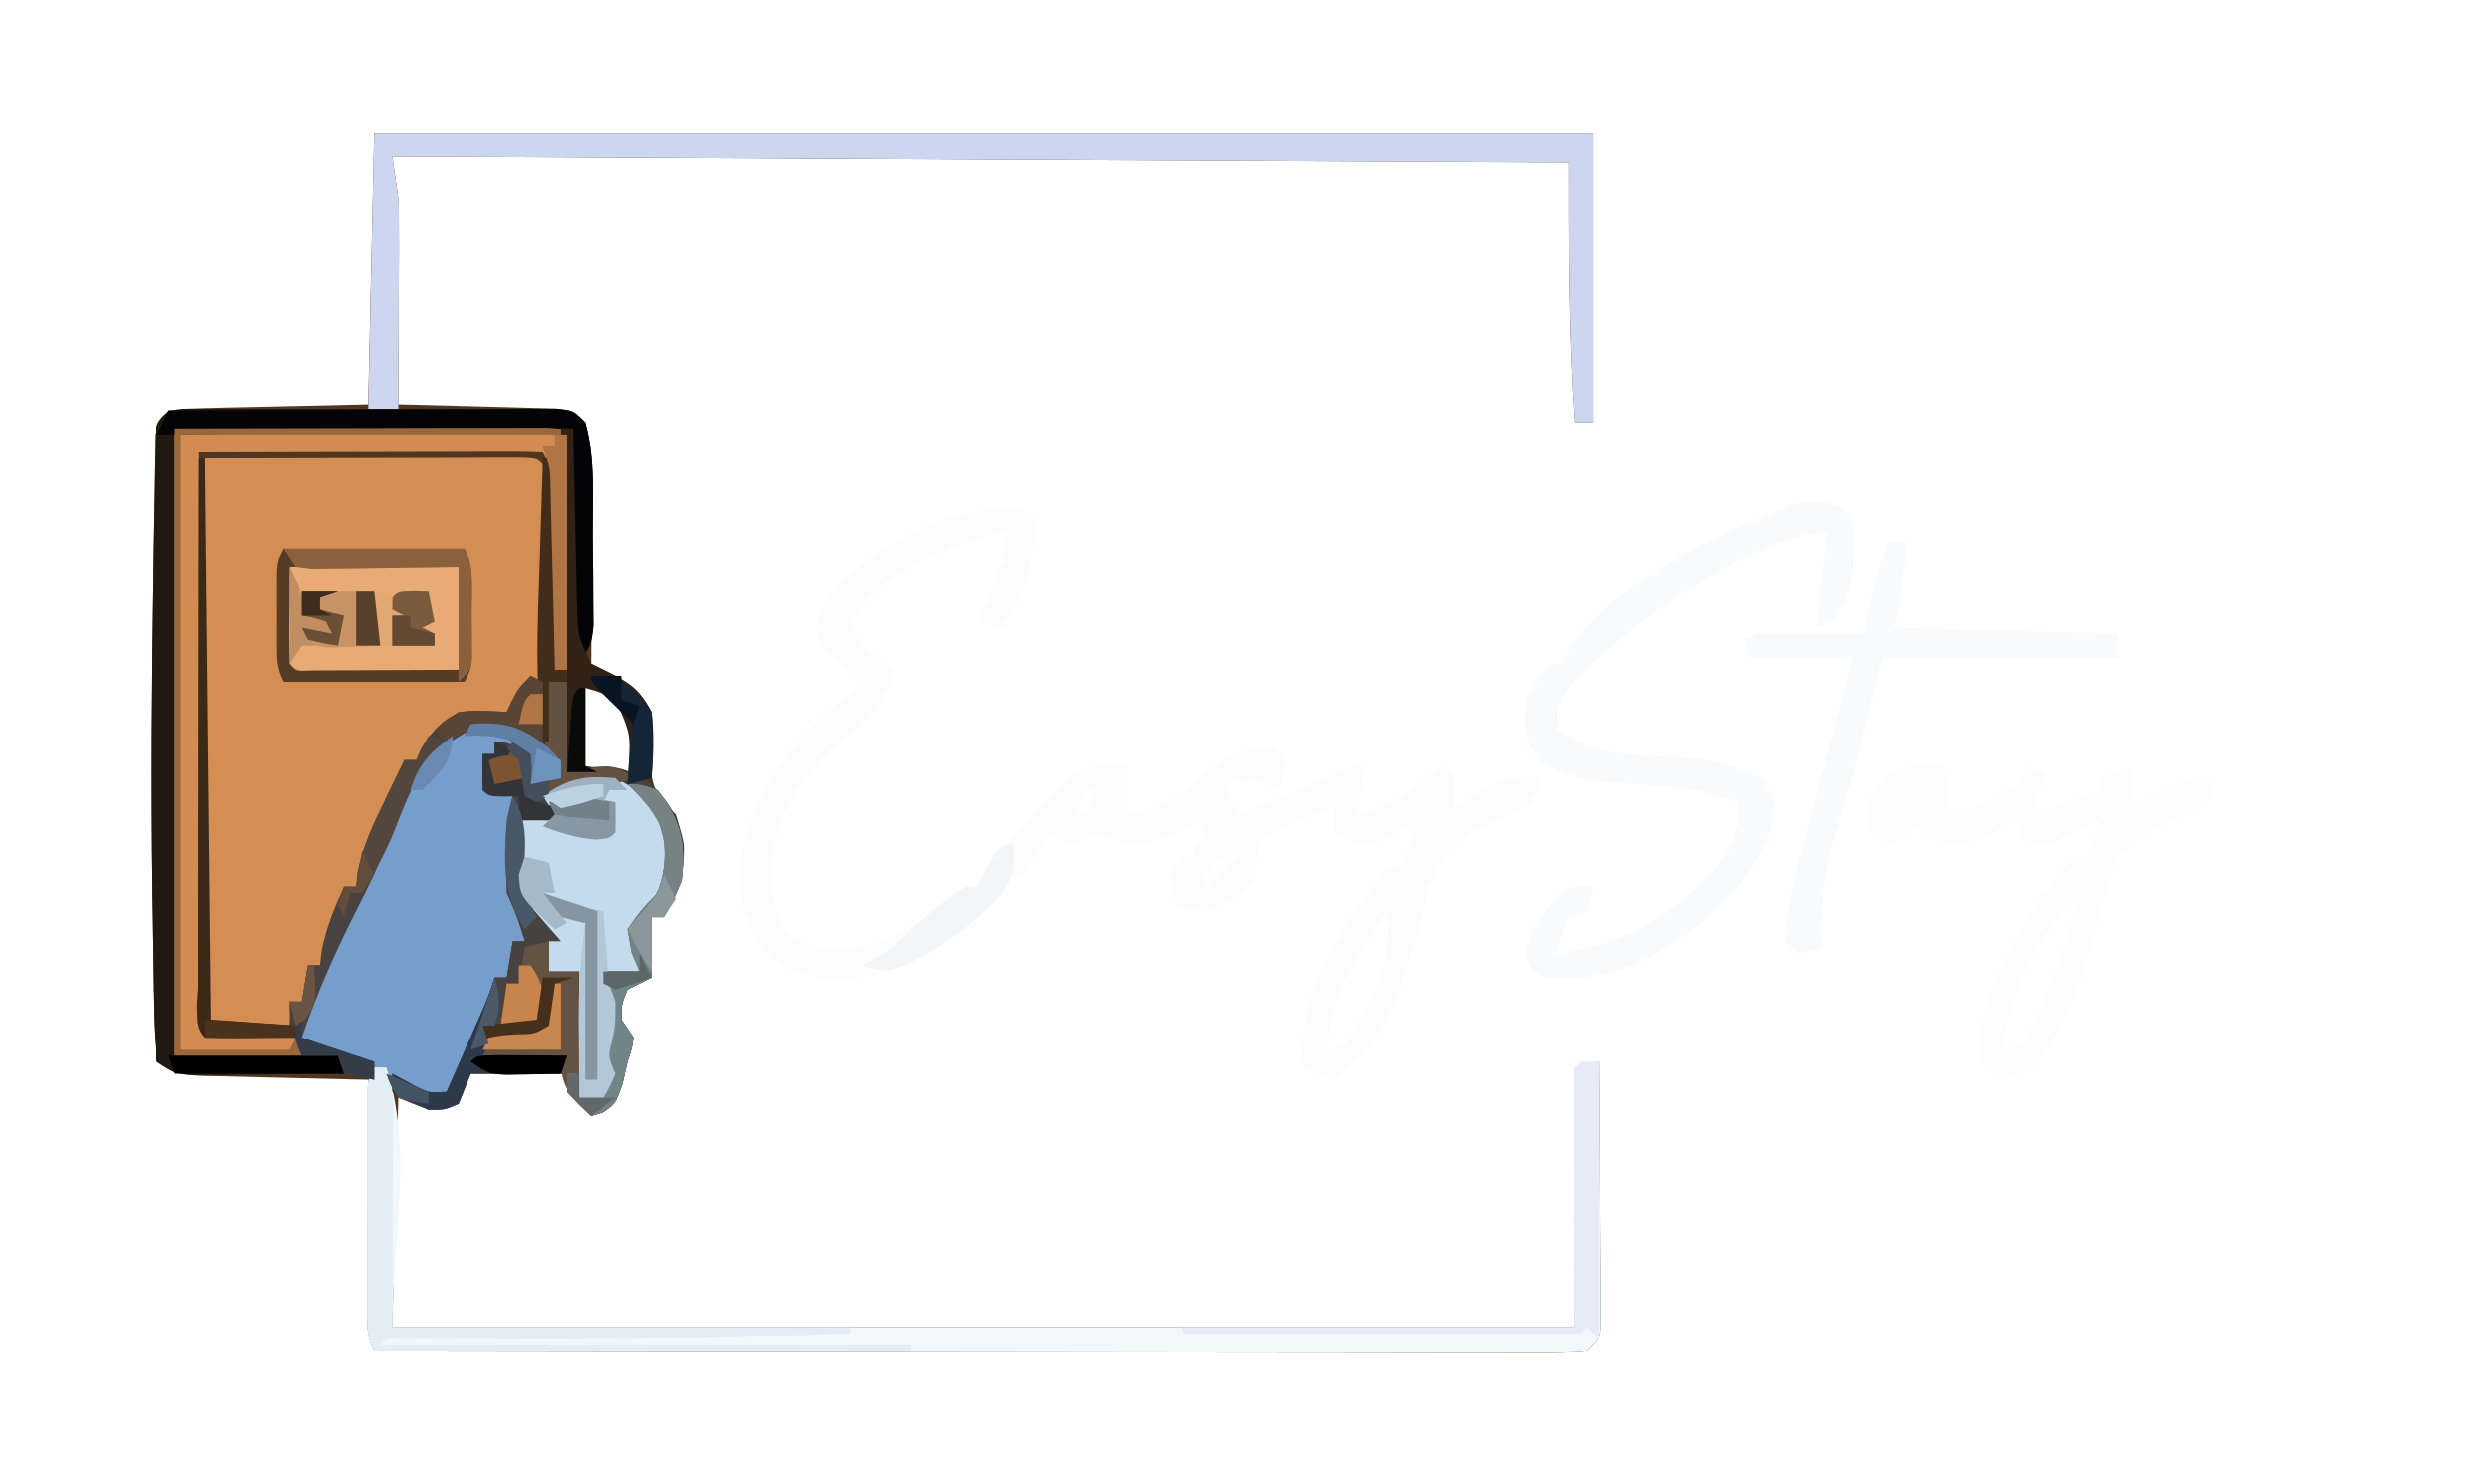 <?xml version="1.0" encoding="UTF-8"?>
<svg version="1.1" xmlns="http://www.w3.org/2000/svg" width="413" height="246">
<path d="M0 0 C66.66 0 133.32 0 202 0 C202 15.84 202 31.68 202 48 C201.01 48 200.02 48 199 48 C197.979 33.699 198 19.337 198 5 C133.65 4.67 69.3 4.34 3 4 C3.495 7.465 3.495 7.465 4 11 C4.079 13.717 4.117 16.406 4.098 19.121 C4.096 19.866 4.095 20.611 4.093 21.378 C4.088 23.731 4.075 26.084 4.062 28.438 C4.057 30.044 4.053 31.65 4.049 33.256 C4.038 37.171 4.021 41.085 4 45 C4.868 45.02 5.736 45.04 6.63 45.06 C9.847 45.138 13.064 45.225 16.28 45.317 C17.673 45.356 19.066 45.391 20.459 45.422 C22.46 45.467 24.46 45.527 26.461 45.586 C27.665 45.617 28.87 45.649 30.111 45.681 C33 46 33 46 35 48 C36.262 52.316 36.129 56.688 36.098 61.145 C36.096 61.914 36.095 62.684 36.093 63.477 C36.088 65.922 36.075 68.367 36.062 70.812 C36.057 72.476 36.053 74.139 36.049 75.803 C36.038 79.869 36.021 83.934 36 88 C36.941 88.455 37.882 88.91 38.852 89.379 C42.566 91.292 44.032 92.292 46 96 C46.111 99.076 45.996 102.109 45.879 105.184 C46.038 108.895 47.334 110.496 50 113 C51.752 118.255 51.648 122.489 49.5 127.5 C49.005 128.325 48.51 129.15 48 130 C47.34 130 46.68 130 46 130 C46 133.3 46 136.6 46 140 C44.02 140.99 44.02 140.99 42 142 C41.002 144.409 41.002 144.409 41 147 C41.66 147.99 42.32 148.98 43 150 C42.75 151.75 42.75 151.75 42 154 C41.598 155.794 41.598 155.794 41.188 157.625 C40 161 40 161 37.875 162.438 C37.256 162.623 36.638 162.809 36 163 C34 161.188 34 161.188 32 159 C32 158.01 32 157.02 32 156 C26.72 156 21.44 156 16 156 C15.34 157.65 14.68 159.3 14 161 C9.738 162.728 8.527 161.811 4 160 C3.67 172.54 3.34 185.08 3 198 C67.68 198 132.36 198 199 198 C199 183.81 199 169.62 199 155 C200.32 154.67 201.64 154.34 203 154 C203.051 160.514 203.086 167.029 203.11 173.543 C203.12 175.761 203.134 177.978 203.151 180.196 C203.175 183.378 203.186 186.56 203.195 189.742 C203.206 190.738 203.216 191.734 203.227 192.76 C203.227 193.681 203.227 194.602 203.227 195.55 C203.231 196.363 203.236 197.176 203.241 198.013 C203 200 203 200 201 202 C198.342 202.193 195.788 202.26 193.129 202.241 C192.306 202.242 191.484 202.244 190.636 202.246 C187.865 202.249 185.093 202.238 182.322 202.227 C180.341 202.226 178.361 202.227 176.38 202.228 C170.99 202.229 165.6 202.217 160.209 202.203 C154.581 202.19 148.953 202.189 143.325 202.187 C132.661 202.181 121.998 202.164 111.334 202.144 C99.196 202.122 87.059 202.111 74.921 202.101 C49.947 202.08 24.974 202.045 0 202 C-1.154 199.692 -1.121 198.392 -1.114 195.826 C-1.113 194.965 -1.113 194.104 -1.113 193.217 C-1.108 192.287 -1.103 191.357 -1.098 190.398 C-1.096 189.447 -1.095 188.495 -1.093 187.515 C-1.088 184.468 -1.075 181.422 -1.062 178.375 C-1.057 176.313 -1.053 174.25 -1.049 172.188 C-1.038 167.125 -1.021 162.062 -1 157 C-1.954 156.98 -2.907 156.96 -3.89 156.94 C-7.429 156.864 -10.968 156.775 -14.507 156.683 C-16.039 156.644 -17.57 156.609 -19.102 156.578 C-21.304 156.532 -23.505 156.474 -25.707 156.414 C-26.392 156.403 -27.076 156.391 -27.781 156.379 C-31.385 156.267 -32.916 156.056 -36 154 C-36.356 150.884 -36.514 147.961 -36.547 144.836 C-36.568 143.88 -36.589 142.924 -36.61 141.939 C-36.673 138.751 -36.713 135.563 -36.75 132.375 C-36.785 130.156 -36.82 127.937 -36.855 125.719 C-37.095 108.144 -36.961 90.574 -36.688 73 C-36.671 71.758 -36.654 70.515 -36.636 69.235 C-36.585 65.719 -36.52 62.203 -36.449 58.688 C-36.434 57.631 -36.42 56.575 -36.405 55.487 C-36.381 54.526 -36.358 53.565 -36.335 52.574 C-36.318 51.735 -36.302 50.895 -36.285 50.03 C-36 48 -36 48 -34 46 C-31.497 45.755 -29.094 45.627 -26.586 45.586 C-25.939 45.568 -25.293 45.551 -24.626 45.532 C-22.209 45.469 -19.792 45.423 -17.375 45.375 C-9.269 45.189 -9.269 45.189 -1 45 C-0.67 30.15 -0.34 15.3 0 0 Z M35 92 C35 96.29 35 100.58 35 105 C37.64 105.33 40.28 105.66 43 106 C43.633 99.539 43.633 99.539 40.688 93.938 C38.147 91.708 38.147 91.708 35 92 Z " fill="#50351F" transform="translate(62,22)"/>
<path d="M0 0 C7.815 -0.025 15.629 -0.043 23.444 -0.055 C26.104 -0.06 28.765 -0.067 31.426 -0.075 C35.241 -0.088 39.056 -0.093 42.871 -0.098 C44.668 -0.105 44.668 -0.105 46.501 -0.113 C48.153 -0.113 48.153 -0.113 49.838 -0.114 C50.812 -0.116 51.787 -0.118 52.792 -0.12 C55 0 55 0 56 1 C56.292 5.933 56.314 10.869 56.35 15.809 C56.367 17.473 56.394 19.136 56.432 20.8 C56.487 23.196 56.509 25.591 56.523 27.988 C56.546 28.73 56.569 29.472 56.592 30.236 C56.583 32.349 56.583 32.349 56 36 C53.53 38.376 53.53 38.376 51 40 C50.505 40.99 50.505 40.99 50 42 C48.175 42.155 48.175 42.155 46.312 42.312 C41.485 42.781 39.39 44.61 36 48 C35.505 48.99 35.505 48.99 35 50 C34.34 50 33.68 50 33 50 C32.773 50.928 32.546 51.856 32.312 52.812 C31.055 57.27 29.089 61.365 27.121 65.547 C25.923 68.053 25.923 68.053 25 71 C24.34 71 23.68 71 23 71 C22.897 71.846 22.794 72.691 22.688 73.562 C21.917 77.414 20.637 80.441 19 84 C18.34 84 17.68 84 17 84 C16.67 85.98 16.34 87.96 16 90 C15.34 90 14.68 90 14 90 C14 91.32 14 92.64 14 94 C11.854 94.027 9.708 94.046 7.562 94.062 C6.368 94.074 5.173 94.086 3.941 94.098 C1 94 1 94 0 93 C-0.095 90.109 -0.126 87.241 -0.114 84.349 C-0.114 83.442 -0.114 82.535 -0.114 81.6 C-0.113 78.586 -0.105 75.572 -0.098 72.559 C-0.096 70.475 -0.094 68.391 -0.093 66.308 C-0.09 60.812 -0.08 55.316 -0.069 49.82 C-0.058 44.217 -0.054 38.613 -0.049 33.01 C-0.038 22.006 -0.021 11.003 0 0 Z " fill="#D48D52" transform="translate(34,76)"/>
<path d="M0 0 C3.1 1.755 5.488 3.488 8 6 C8 6.99 8 7.98 8 9 C6.35 9.33 4.7 9.66 3 10 C2.752 9.031 2.505 8.061 2.25 7.062 C1.837 6.052 1.425 5.041 1 4 C-1.032 3.031 -1.032 3.031 -3 3 C-3 3.66 -3 4.32 -3 5 C-3.66 5 -4.32 5 -5 5 C-4.67 6.98 -4.34 8.96 -4 11 C-2.68 11.33 -1.36 11.66 0 12 C-0.023 13.12 -0.046 14.24 -0.07 15.395 C-0.089 16.867 -0.107 18.34 -0.125 19.812 C-0.142 20.55 -0.159 21.288 -0.176 22.049 C-0.211 25.912 -0.194 27.709 2 31 C2.125 33.688 2.125 33.688 2 36 C1.34 36 0.68 36 0 36 C-0.33 37.98 -0.66 39.96 -1 42 C-1.66 42 -2.32 42 -3 42 C-3.092 42.838 -3.183 43.676 -3.277 44.539 C-4.108 48.517 -5.685 51.813 -7.562 55.375 C-7.892 56.016 -8.221 56.656 -8.561 57.316 C-9.366 58.881 -10.182 60.441 -11 62 C-14.235 61.281 -16.839 60.264 -20 59 C-20 72.53 -20 86.06 -20 100 C44.68 100 109.36 100 176 100 C176 85.81 176 71.62 176 57 C177.32 56.67 178.64 56.34 180 56 C180.051 62.514 180.086 69.029 180.11 75.543 C180.12 77.761 180.134 79.978 180.151 82.196 C180.175 85.378 180.186 88.56 180.195 91.742 C180.206 92.738 180.216 93.734 180.227 94.76 C180.227 95.681 180.227 96.602 180.227 97.55 C180.231 98.363 180.236 99.176 180.241 100.013 C180 102 180 102 178 104 C175.342 104.193 172.788 104.26 170.129 104.241 C169.306 104.242 168.484 104.244 167.636 104.246 C164.865 104.249 162.093 104.238 159.322 104.227 C157.341 104.226 155.361 104.227 153.38 104.228 C147.99 104.229 142.6 104.217 137.209 104.203 C131.581 104.19 125.953 104.189 120.325 104.187 C109.661 104.181 98.998 104.164 88.334 104.144 C76.196 104.122 64.059 104.111 51.921 104.101 C26.947 104.08 1.974 104.045 -23 104 C-24.146 101.707 -24.127 100.421 -24.129 97.873 C-24.133 97.022 -24.136 96.171 -24.139 95.294 C-24.136 93.913 -24.136 93.913 -24.133 92.504 C-24.134 91.559 -24.135 90.615 -24.136 89.642 C-24.136 87.642 -24.135 85.642 -24.13 83.642 C-24.125 80.579 -24.13 77.515 -24.137 74.451 C-24.136 72.51 -24.135 70.57 -24.133 68.629 C-24.135 67.71 -24.137 66.791 -24.139 65.845 C-24.136 64.99 -24.133 64.136 -24.129 63.256 C-24.128 62.129 -24.128 62.129 -24.127 60.98 C-24 59 -24 59 -23 56 C-23.572 55.867 -24.145 55.734 -24.734 55.598 C-26.977 55.006 -29.086 54.267 -31.25 53.438 C-31.956 53.168 -32.663 52.899 -33.391 52.621 C-33.922 52.416 -34.453 52.211 -35 52 C-33.543 43.306 -29.24 35.289 -25.254 27.504 C-23.911 24.823 -22.667 22.11 -21.438 19.375 C-21.024 18.464 -20.61 17.552 -20.184 16.613 C-19.439 14.968 -18.701 13.32 -17.973 11.668 C-14.402 3.938 -8.852 -0.9 0 0 Z " fill="#769ECD" transform="translate(85,120)"/>
<path d="M0 0 C0.728 7.748 -0.648 12.566 -5 19 C-6.32 18.67 -7.64 18.34 -9 18 C-8.723 17.42 -8.446 16.84 -8.16 16.242 C-6.11 11.822 -4.503 7.905 -4 3 C-13.677 5.248 -24.419 9.34 -30 18 C-28.952 21.143 -28.421 21.733 -25.938 23.688 C-24.968 24.451 -23.999 25.214 -23 26 C-23.798 31.385 -27.403 34.57 -31.438 37.875 C-37.674 43.11 -42.274 49.872 -43.25 58.109 C-43.371 62.135 -43.083 65.529 -41 69 C-37.64 71.866 -34.58 72.538 -30.172 72.348 C-23.334 71.253 -17.891 67.466 -12.629 63.172 C-11 62 -11 62 -9 62 C-8.771 61.453 -8.541 60.907 -8.305 60.344 C-6.62 57.317 -4.477 55.04 -2.125 52.5 C-0.829 51.092 -0.829 51.092 0.492 49.656 C7.266 42.482 7.266 42.482 11 42 C12.667 42 14.333 42 16 42 C16 44.64 16 47.28 16 50 C21.167 49.101 23.998 47.358 28 43.938 C32.118 40.479 34.585 38.774 40 39 C40.66 39.66 41.32 40.32 42 41 C41.625 43.625 41.625 43.625 41 46 C40.258 45.649 39.515 45.299 38.75 44.938 C35.868 43.955 34.788 43.967 32 45 C32.99 47.475 32.99 47.475 34 50 C39.651 48.236 44.839 45.787 50.172 43.242 C53 42 53 42 55 42 C54.67 44.64 54.34 47.28 54 50 C59.679 48.58 63.532 45.606 68 42 C68.66 42.33 69.32 42.66 70 43 C70 44.98 70 46.96 70 49 C70.592 48.639 71.183 48.278 71.793 47.906 C72.583 47.442 73.373 46.978 74.188 46.5 C74.965 46.036 75.742 45.572 76.543 45.094 C79.241 43.893 81.081 43.793 84 44 C83.863 45.816 83.863 45.816 83 48 C80.418 49.527 80.418 49.527 77.188 50.938 C72.521 52.978 69.733 54.639 67 59 C66.113 61.662 65.363 64.226 64.688 66.938 C61.973 76.898 58.749 87.813 50 94 C48.35 93.34 46.7 92.68 45 92 C43.8 79.516 51.35 68.318 59 59 C59.66 59 60.32 59 61 59 C62.419 56.351 63.319 53.92 64 51 C63.469 51.3 62.938 51.601 62.391 51.91 C61.684 52.29 60.978 52.671 60.25 53.062 C59.206 53.637 59.206 53.637 58.141 54.223 C55.601 55.145 54.5 54.919 52 54 C51.34 53.67 50.68 53.34 50 53 C50 51.68 50 50.36 50 49 C45.821 50.368 41.818 51.802 38 54 C37.17 57.477 37.17 57.477 37 61 C34.633 63.321 32.086 64.811 29 66 C26 65.812 26 65.812 24 65 C23.375 62.688 23.375 62.688 23 60 C23.66 59.01 24.32 58.02 25 57 C25.66 57 26.32 57 27 57 C27 56.34 27 55.68 27 55 C27.66 54.67 28.32 54.34 29 54 C28.67 53.01 28.34 52.02 28 51 C27.42 51.3 26.84 51.601 26.242 51.91 C21.448 54.244 18.331 55.69 13 54 C12.01 53.505 12.01 53.505 11 53 C10.196 53.351 9.391 53.701 8.562 54.062 C7.717 54.372 6.871 54.681 6 55 C5.01 54.34 4.02 53.68 3 53 C2.662 53.505 2.325 54.011 1.977 54.531 C1.308 55.506 1.308 55.506 0.625 56.5 C0.184 57.15 -0.257 57.799 -0.711 58.469 C-1.136 58.974 -1.562 59.479 -2 60 C-2.66 60 -3.32 60 -4 60 C-4.235 60.578 -4.469 61.155 -4.711 61.75 C-8.921 69.098 -18.536 74.361 -26.5 76.75 C-32.964 77.396 -37.425 77.674 -43 74 C-47.677 68.817 -48.526 65.394 -48.477 58.504 C-47.007 47.698 -39.911 37.94 -31.625 31.188 C-30.759 30.466 -29.892 29.744 -29 29 C-29 28.34 -29 27.68 -29 27 C-29.99 26.258 -30.98 25.515 -32 24.75 C-34.461 22.757 -34.933 22.286 -35.688 19.062 C-34.281 12.798 -30.072 9.848 -25 6.375 C-17.315 1.695 -9.031 -2.052 0 0 Z M9 46 C8.34 47.32 7.68 48.64 7 50 C7.66 50 8.32 50 9 50 C9.66 48.68 10.32 47.36 11 46 C10.34 46 9.68 46 9 46 Z M28 60 C28.33 60.66 28.66 61.32 29 62 C30.65 60.35 32.3 58.7 34 57 C31.238 57 30.107 58.314 28 60 Z M60 64 C61 66 61 66 61 66 Z M59 66 C54.066 72.661 49 80.443 49 89 C52.084 88.318 52.084 88.318 53.281 86.031 C58.651 76.346 58.651 76.346 59 66 Z " fill="#FCFCFC" transform="translate(171,85)"/>
<path d="M0 0 C0.99 0 1.98 0 3 0 C3 4.95 3 9.9 3 15 C4.176 14.752 5.351 14.505 6.562 14.25 C10.629 13.761 13.063 14.373 16.457 16.641 C19.73 19.524 21.61 22.707 22.344 27.02 C22.56 31.728 21.394 35.011 19 39 C18.34 39 17.68 39 17 39 C17 42.3 17 45.6 17 49 C15.68 49.66 14.36 50.32 13 51 C12.002 53.409 12.002 53.409 12 56 C12.66 56.99 13.32 57.98 14 59 C13.75 60.75 13.75 60.75 13 63 C12.732 64.196 12.464 65.392 12.188 66.625 C11 70 11 70 8.875 71.438 C8.256 71.623 7.638 71.809 7 72 C5 70.188 5 70.188 3 68 C3 67.01 3 66.02 3 65 C-2.28 65 -7.56 65 -13 65 C-13.66 66.65 -14.32 68.3 -15 70 C-17.25 71 -17.25 71 -20 71 C-23.312 69.562 -23.312 69.562 -26 68 C-26 67.01 -26 66.02 -26 65 C-25.072 65.495 -24.144 65.99 -23.188 66.5 C-20.135 68.213 -20.135 68.213 -17 68 C-15.853 65.397 -14.707 62.792 -13.562 60.188 C-13.237 59.45 -12.912 58.712 -12.576 57.951 C-12.264 57.239 -11.951 56.527 -11.629 55.793 C-11.341 55.138 -11.053 54.484 -10.756 53.809 C-10.098 52.235 -9.54 50.619 -9 49 C-8.34 49 -7.68 49 -7 49 C-6.67 47.02 -6.34 45.04 -6 43 C-5.34 43 -4.68 43 -4 43 C-5.302 38.92 -5.302 38.92 -7 35 C-7.097 33.044 -7.13 31.084 -7.125 29.125 C-7.129 27.551 -7.129 27.551 -7.133 25.945 C-7.02 23.443 -6.725 21.382 -6 19 C-7.65 18.67 -9.3 18.34 -11 18 C-11 16.02 -11 14.04 -11 12 C-10.34 12 -9.68 12 -9 12 C-9 11.34 -9 10.68 -9 10 C-4.125 10.875 -4.125 10.875 -3 12 C-2.959 13.666 -2.957 15.334 -3 17 C-1.35 16.67 0.3 16.34 2 16 C1.484 15.216 0.969 14.432 0.438 13.625 C-1.477 8.798 -0.825 5.032 0 0 Z " fill="#47413F" transform="translate(91,113)"/>
<path d="M0 0 C0.99 0 1.98 0 3 0 C3.051 6.514 3.086 13.029 3.11 19.543 C3.12 21.761 3.134 23.978 3.151 26.196 C3.175 29.378 3.186 32.56 3.195 35.742 C3.206 36.738 3.216 37.734 3.227 38.76 C3.227 39.681 3.227 40.602 3.227 41.55 C3.231 42.363 3.236 43.176 3.241 44.013 C3 46 3 46 1 48 C-1.658 48.193 -4.212 48.26 -6.871 48.241 C-7.694 48.242 -8.516 48.244 -9.364 48.246 C-12.135 48.249 -14.907 48.238 -17.678 48.227 C-19.659 48.226 -21.639 48.227 -23.62 48.228 C-29.01 48.229 -34.4 48.217 -39.791 48.203 C-45.419 48.19 -51.047 48.189 -56.675 48.187 C-67.339 48.181 -78.002 48.164 -88.666 48.144 C-100.804 48.122 -112.941 48.111 -125.079 48.101 C-150.053 48.08 -175.026 48.045 -200 48 C-201.148 45.704 -201.127 44.41 -201.129 41.857 C-201.133 41.003 -201.136 40.149 -201.139 39.269 C-201.137 38.345 -201.135 37.421 -201.133 36.469 C-201.134 35.522 -201.135 34.575 -201.136 33.599 C-201.136 31.595 -201.135 29.591 -201.13 27.587 C-201.125 24.513 -201.13 21.438 -201.137 18.363 C-201.136 16.419 -201.135 14.475 -201.133 12.531 C-201.135 11.607 -201.137 10.683 -201.139 9.731 C-201.136 8.877 -201.133 8.023 -201.129 7.143 C-201.129 6.389 -201.128 5.636 -201.127 4.859 C-201 3 -201 3 -200 1 C-199.34 1 -198.68 1 -198 1 C-193.466 14.601 -197 29.663 -197 44 C-132.32 44 -67.64 44 -1 44 C-1 29.81 -1 15.62 -1 1 C-0.67 0.67 -0.34 0.34 0 0 Z " fill="#F2F7F9" transform="translate(262,176)"/>
<path d="M0 0 C66.66 0 133.32 0 202 0 C202 15.84 202 31.68 202 48 C201.01 48 200.02 48 199 48 C197.979 33.699 198 19.337 198 5 C133.65 4.67 69.3 4.34 3 4 C3.33 6.31 3.66 8.62 4 11 C4.074 12.334 4.118 13.671 4.114 15.008 C4.113 16.058 4.113 16.058 4.113 17.129 C4.108 17.859 4.103 18.588 4.098 19.34 C4.096 20.107 4.095 20.874 4.093 21.664 C4.088 24.089 4.075 26.513 4.062 28.938 C4.057 30.592 4.053 32.246 4.049 33.9 C4.038 37.934 4.021 41.967 4 46 C2.35 46 0.7 46 -1 46 C-0.67 30.82 -0.34 15.64 0 0 Z " fill="#CCD7EF" transform="translate(62,22)"/>
<path d="M0 0 C2.47 2.47 2.297 3.282 2.312 6.688 C2.214 11.529 1.412 14.802 -1 19 C-1.99 19.33 -2.98 19.66 -4 20 C-3.43 14.65 -2.793 9.322 -2 4 C-8.708 5.115 -14.065 7.237 -19.938 10.625 C-21.114 11.293 -21.114 11.293 -22.314 11.974 C-28.344 15.467 -33.838 19.299 -39 24 C-39.699 24.607 -40.397 25.214 -41.117 25.84 C-44.228 28.694 -45.806 30.288 -46.938 34.438 C-46.958 35.283 -46.979 36.129 -47 37 C-40.628 40.961 -35.285 41.26 -27.955 41.43 C-22.389 41.653 -18.073 42.64 -13 45 C-10.89 48.165 -10.666 49.323 -11.344 52.98 C-14.547 62.838 -23.378 70.345 -32.312 74.938 C-38.047 77.662 -42.68 78.401 -49 78 C-51.062 76.812 -51.062 76.812 -52 75 C-52.126 70.455 -49.423 67.677 -46.668 64.355 C-45 63 -45 63 -41 63 C-41.312 64.938 -41.312 64.938 -42 67 C-43.485 67.495 -43.485 67.495 -45 68 C-46.225 71.008 -46.225 71.008 -47 74 C-35.317 72.558 -26.484 67.061 -19 58 C-17.14 54.82 -16.795 52.69 -17 49 C-23.274 46.48 -29.632 46.319 -36.301 45.877 C-41.487 45.465 -45.538 44.93 -50 42 C-52.503 38.245 -52.453 36.453 -52 32 C-50.125 28.562 -50.125 28.562 -48 26 C-47.34 26 -46.68 26 -46 26 C-45.759 25.417 -45.518 24.835 -45.27 24.234 C-38.609 12.511 -19.73 4.624 -7.688 -0.375 C-4.69 -1.072 -2.909 -0.97 0 0 Z " fill="#F9FAFC" transform="translate(305,84)"/>
<path d="M0 0 C0.976 -0.005 0.976 -0.005 1.971 -0.011 C4.126 -0.019 6.281 -0.014 8.436 -0.007 C9.93 -0.008 11.425 -0.01 12.919 -0.013 C16.053 -0.016 19.187 -0.011 22.321 -0.002 C26.343 0.009 30.365 0.003 34.387 -0.009 C37.473 -0.016 40.56 -0.014 43.646 -0.009 C45.129 -0.008 46.613 -0.009 48.096 -0.014 C50.167 -0.019 52.238 -0.011 54.309 0 C55.488 0.002 56.668 0.003 57.884 0.005 C60.654 0.259 60.654 0.259 62.654 2.259 C64.371 8.331 63.878 14.826 63.895 21.088 C63.904 23.318 63.935 25.547 63.967 27.776 C63.973 29.199 63.979 30.621 63.982 32.044 C63.992 33.332 64.001 34.62 64.011 35.947 C63.654 39.259 63.654 39.259 60.654 43.259 C60.654 30.059 60.654 16.859 60.654 3.259 C38.874 3.259 17.094 3.259 -5.346 3.259 C-5.346 37.579 -5.346 71.899 -5.346 107.259 C3.564 107.259 12.474 107.259 21.654 107.259 C21.984 108.249 22.314 109.239 22.654 110.259 C18.722 110.308 14.789 110.345 10.856 110.369 C8.861 110.384 6.866 110.409 4.871 110.435 C3.617 110.441 2.364 110.447 1.072 110.454 C-0.085 110.465 -1.242 110.475 -2.435 110.486 C-5.346 110.259 -5.346 110.259 -8.346 108.259 C-8.701 105.142 -8.86 102.22 -8.893 99.095 C-8.913 98.139 -8.934 97.183 -8.956 96.198 C-9.019 93.01 -9.058 89.822 -9.096 86.634 C-9.131 84.415 -9.166 82.196 -9.2 79.978 C-9.44 62.403 -9.306 44.833 -9.033 27.259 C-9.016 26.016 -8.999 24.774 -8.982 23.494 C-8.931 19.978 -8.866 16.462 -8.795 12.946 C-8.78 11.89 -8.765 10.834 -8.75 9.746 C-8.727 8.785 -8.704 7.824 -8.68 6.833 C-8.664 5.993 -8.648 5.154 -8.631 4.289 C-7.927 -0.72 -4.139 0.006 0 0 Z " fill="#201912" transform="translate(34.346,67.741)"/>
<path d="M0 0 C0.687 2.491 1 4.379 1 7 C5.162 7.347 6.82 6.632 10 4 C10.66 4 11.32 4 12 4 C12.66 2.68 13.32 1.36 14 0 C14.99 0.33 15.98 0.66 17 1 C16.34 3.31 15.68 5.62 15 8 C18.724 6.787 22.378 5.491 26 4 C26 3.34 26 2.68 26 2 C27.65 1.34 29.3 0.68 31 0 C31 2.31 31 4.62 31 7 C31.675 6.639 32.351 6.278 33.047 5.906 C33.939 5.442 34.831 4.978 35.75 4.5 C36.632 4.036 37.513 3.572 38.422 3.094 C41 2 41 2 45 2 C44.797 3.844 44.797 3.844 44 6 C41.891 7.344 41.891 7.344 39.25 8.5 C35.31 10.246 32.059 11.921 29 15 C27.96 17.727 27.182 20.191 26.5 23 C26.09 24.529 25.674 26.056 25.254 27.582 C25.048 28.332 24.842 29.082 24.629 29.854 C22.582 36.835 19.82 44.45 15 50 C11.75 51.375 11.75 51.375 9 52 C7.512 50.73 7.512 50.73 6 49 C5.406 37.321 13.506 25.192 20.555 16.406 C22 15 22 15 24 15 C24.66 13.02 25.32 11.04 26 9 C25.397 9.3 24.793 9.601 24.172 9.91 C22.973 10.481 22.973 10.481 21.75 11.062 C20.961 11.445 20.172 11.828 19.359 12.223 C16.712 13.095 15.526 13.157 13 12 C12.67 11.01 12.34 10.02 12 9 C11.492 9.3 10.984 9.601 10.461 9.91 C6.922 11.865 4.742 13.027 0.625 12.875 C-2 12 -2 12 -4 10 C-6.475 11.485 -6.475 11.485 -9 13 C-9.99 12.34 -10.98 11.68 -12 11 C-12.5 8.188 -12.5 8.188 -12 5 C-8.476 0.088 -5.916 -0.58 0 0 Z M-7 5 C-7 8 -7 8 -7 8 Z M21 23 C14.813 29.986 10.794 37.668 10 47 C13.154 46.297 13.154 46.297 14.5 43.664 C17.839 36.899 20.347 30.366 22 23 C21.67 23 21.34 23 21 23 Z " fill="#FDFDFD" transform="translate(322,127)"/>
<path d="M0 0 C3.402 1.732 6.114 3.844 8.438 6.875 C9.623 11.354 9.449 14.909 7.688 19.188 C6.243 21.594 4.762 23.818 3 26 C3.33 26.33 3.66 26.66 4 27 C4.041 28.666 4.043 30.334 4 32 C2.02 32 0.04 32 -2 32 C-1.67 32.742 -1.34 33.485 -1 34.25 C0.21 37.579 0.194 40.114 -0.562 43.562 C-1.224 46.127 -1.224 46.127 0 49 C-0.938 51.188 -0.938 51.188 -2 53 C-3.32 53 -4.64 53 -6 53 C-6 46.07 -6 39.14 -6 32 C-7.65 32 -9.3 32 -11 32 C-11 30.35 -11 28.7 -11 27 C-10.34 27 -9.68 27 -9 27 C-9.422 26.518 -9.843 26.036 -10.277 25.539 C-10.825 24.907 -11.373 24.276 -11.938 23.625 C-12.483 22.999 -13.028 22.372 -13.59 21.727 C-16.03 18.739 -16.136 16.791 -16.125 13 C-16.128 12.113 -16.13 11.226 -16.133 10.312 C-16 8 -16 8 -15 6 C-13.35 6 -11.7 6 -10 6 C-10.66 5.01 -11.32 4.02 -12 3 C-7.892 0.012 -5.049 -0.696 0 0 Z " fill="#C3DBEC" transform="translate(102,129)"/>
<path d="M0 0 C10.539 -0.021 21.079 -0.041 31.938 -0.062 C36.936 -0.076 36.936 -0.076 42.035 -0.09 C44.657 -0.093 47.28 -0.096 49.902 -0.098 C50.588 -0.1 51.274 -0.103 51.98 -0.106 C53.991 -0.113 56.001 -0.113 58.011 -0.114 C59.146 -0.116 60.281 -0.118 61.45 -0.12 C64 0 64 0 65 1 C65.089 3.884 65.115 6.745 65.098 9.629 C65.096 10.493 65.095 11.357 65.093 12.248 C65.088 15.019 65.075 17.791 65.062 20.562 C65.057 22.437 65.053 24.311 65.049 26.186 C65.038 30.79 65.021 35.395 65 40 C64.34 40 63.68 40 63 40 C62.975 38.945 62.95 37.89 62.924 36.803 C62.83 32.902 62.73 29.002 62.628 25.101 C62.584 23.411 62.543 21.72 62.503 20.029 C62.445 17.604 62.381 15.179 62.316 12.754 C62.3 11.993 62.283 11.233 62.266 10.45 C62.479 6.929 62.479 6.929 61 4 C59.22 3.906 57.436 3.883 55.654 3.886 C53.942 3.887 53.942 3.887 52.196 3.887 C50.334 3.894 50.334 3.894 48.434 3.902 C47.17 3.904 45.906 3.905 44.604 3.907 C41.239 3.911 37.874 3.92 34.508 3.931 C31.077 3.942 27.645 3.946 24.213 3.951 C17.475 3.962 10.738 3.979 4 4 C3.977 16.369 3.959 28.738 3.948 41.108 C3.943 46.85 3.936 52.593 3.925 58.336 C3.914 63.873 3.908 69.411 3.905 74.948 C3.903 77.065 3.9 79.183 3.894 81.301 C3.887 84.256 3.886 87.211 3.886 90.166 C3.883 91.05 3.879 91.935 3.876 92.847 C3.496 96.735 3.496 96.735 5 100 C7.526 100.237 10.031 100.422 12.562 100.562 C13.273 100.606 13.984 100.649 14.717 100.693 C16.478 100.8 18.239 100.9 20 101 C20.33 101.99 20.66 102.98 21 104 C14.07 104 7.14 104 0 104 C0 69.68 0 35.36 0 0 Z " fill="#D28C51" transform="translate(29,71)"/>
<path d="M0 0 C0.99 0 1.98 0 3 0 C2.857 1.396 2.71 2.792 2.562 4.188 C2.481 4.965 2.4 5.742 2.316 6.543 C1.994 9.046 1.495 11.525 1 14 C19.315 14.495 19.315 14.495 38 15 C38 16.32 38 17.64 38 19 C25.13 19 12.26 19 -1 19 C-2.32 24.28 -3.64 29.56 -5 35 C-7.668 44.436 -7.668 44.436 -9.062 49.082 C-10.798 55.183 -11.338 60.666 -11 67 C-12.875 67.625 -12.875 67.625 -15 68 C-15.66 67.34 -16.32 66.68 -17 66 C-16.673 57.988 -14.106 50.216 -12.062 42.5 C-11.698 41.111 -11.334 39.721 -10.971 38.332 C-10.299 35.763 -9.623 33.195 -8.946 30.627 C-7.937 26.758 -6.97 22.879 -6 19 C-11.61 19 -17.22 19 -23 19 C-23.33 18.01 -23.66 17.02 -24 16 C-21.703 14.852 -20.417 14.884 -17.867 14.902 C-17.062 14.906 -16.256 14.909 -15.426 14.912 C-14.584 14.92 -13.742 14.929 -12.875 14.938 C-12.026 14.942 -11.176 14.947 -10.301 14.951 C-8.2 14.963 -6.1 14.981 -4 15 C-3.879 14.336 -3.758 13.672 -3.633 12.988 C-2.775 8.466 -1.96 4.201 0 0 Z " fill="#F9FAFC" transform="translate(313,90)"/>
<path d="M0 0 C9.24 0 18.48 0 28 0 C28 5.61 28 11.22 28 17 C23.521 17.027 19.042 17.047 14.562 17.062 C13.283 17.071 12.004 17.079 10.686 17.088 C8.863 17.093 8.863 17.093 7.004 17.098 C5.878 17.103 4.752 17.108 3.592 17.114 C1 17 1 17 0 16 C-0.073 13.301 -0.092 10.635 -0.062 7.938 C-0.042 5.318 -0.021 2.699 0 0 Z " fill="#E8AB75" transform="translate(48,94)"/>
<path d="M0 0 C0.66 0 1.32 0 2 0 C2.902 2.706 3.122 4.239 3.114 7.012 C3.113 7.824 3.113 8.636 3.113 9.472 C3.108 10.321 3.103 11.169 3.098 12.043 C3.097 12.826 3.096 13.61 3.095 14.417 C3.089 17.34 3.075 20.264 3.062 23.188 C3.042 29.726 3.021 36.264 3 43 C28.08 43 53.16 43 79 43 C79 43.33 79 43.66 79 44 C58.283 44.899 37.611 45.089 16.876 44.963 C15.897 44.959 14.918 44.954 13.909 44.95 C12.051 44.942 10.193 44.929 8.335 44.912 C6.223 44.904 4.111 44.946 2 45 C1.505 45.495 1.505 45.495 1 46 C30.04 46 59.08 46 89 46 C89 46.33 89 46.66 89 47 C59.63 47 30.26 47 0 47 C-1.148 44.704 -1.127 43.41 -1.129 40.857 C-1.133 40.003 -1.136 39.149 -1.139 38.269 C-1.137 37.345 -1.135 36.421 -1.133 35.469 C-1.134 34.522 -1.135 33.575 -1.136 32.599 C-1.136 30.595 -1.135 28.591 -1.13 26.587 C-1.125 23.513 -1.13 20.438 -1.137 17.363 C-1.136 15.419 -1.135 13.475 -1.133 11.531 C-1.135 10.607 -1.137 9.683 -1.139 8.731 C-1.136 7.877 -1.133 7.023 -1.129 6.143 C-1.129 5.389 -1.128 4.636 -1.127 3.859 C-1 2 -1 2 0 0 Z " fill="#E4EDF4" transform="translate(62,177)"/>
<path d="M0 0 C2.25 0.062 2.25 0.062 5 1 C8.869 6.123 9.706 9.648 9 16 C7.5 19.5 7.5 19.5 6 22 C5.34 22 4.68 22 4 22 C4 25.3 4 28.6 4 32 C2.68 32.66 1.36 33.32 0 34 C-0.998 36.409 -0.998 36.409 -1 39 C-0.34 39.99 0.32 40.98 1 42 C0.75 43.75 0.75 43.75 0 46 C-0.268 47.196 -0.536 48.392 -0.812 49.625 C-2 53 -2 53 -4.125 54.438 C-4.744 54.623 -5.362 54.809 -6 55 C-8.76 52.508 -10.62 50.797 -11 47 C-10.67 46.34 -10.34 45.68 -10 45 C-14.62 45 -19.24 45 -24 45 C-23.67 44.01 -23.34 43.02 -23 42 C-22.362 41.939 -21.724 41.879 -21.066 41.816 C-20.24 41.733 -19.414 41.649 -18.562 41.562 C-17.739 41.481 -16.915 41.4 -16.066 41.316 C-14.013 41.211 -14.013 41.211 -13 40 C-12.632 37.672 -12.298 35.338 -12 33 C-12.66 32.67 -13.32 32.34 -14 32 C-13.979 33.134 -13.959 34.269 -13.938 35.438 C-14 39 -14 39 -15 40 C-17 40.041 -19 40.043 -21 40 C-20.67 37.69 -20.34 35.38 -20 33 C-19.34 33 -18.68 33 -18 33 C-17.67 31.02 -17.34 29.04 -17 27 C-15.68 26.67 -14.36 26.34 -13 26 C-13 27.65 -13 29.3 -13 31 C-11.35 31 -9.7 31 -8 31 C-8 37.93 -8 44.86 -8 52 C-6.02 51.505 -6.02 51.505 -4 51 C-3.103 46.965 -2.683 43.479 -3.562 39.375 C-4 37 -4 37 -3 35 C-3.399 32.902 -3.399 32.902 -4 31 C-2.02 31 -0.04 31 2 31 C1.567 29.969 1.134 28.938 0.688 27.875 C0.461 26.596 0.234 25.317 0 24 C2.312 20.75 2.312 20.75 5 18 C6.511 13.466 6.774 9.623 4.688 5.25 C3.232 3.31 1.796 1.625 0 0 Z " fill="#645343" transform="translate(104,130)"/>
<path d="M0 0 C8.701 -0.046 17.402 -0.082 26.104 -0.104 C30.144 -0.114 34.184 -0.128 38.224 -0.151 C42.12 -0.173 46.017 -0.185 49.914 -0.19 C51.403 -0.193 52.892 -0.201 54.38 -0.211 C56.461 -0.226 58.542 -0.228 60.623 -0.227 C61.808 -0.231 62.994 -0.236 64.216 -0.241 C67 0 67 0 69 2 C70.717 8.072 70.224 14.568 70.24 20.829 C70.25 23.059 70.281 25.288 70.312 27.518 C70.319 28.94 70.324 30.363 70.328 31.785 C70.337 33.073 70.347 34.361 70.356 35.688 C70 39 70 39 67 43 C67 29.8 67 16.6 67 3 C59.906 3.108 59.906 3.108 52.668 3.219 C49.674 3.264 46.68 3.31 43.686 3.355 C38.932 3.428 34.178 3.5 29.425 3.573 C25.593 3.631 21.761 3.69 17.929 3.748 C16.466 3.77 15.003 3.792 13.54 3.815 C11.493 3.846 9.446 3.877 7.399 3.908 C6.233 3.926 5.068 3.944 3.866 3.962 C1.911 3.988 -0.044 4 -2 4 C-1.34 2.68 -0.68 1.36 0 0 Z " fill="#040406" transform="translate(28,68)"/>
<path d="M0 0 C10.539 -0.021 21.079 -0.041 31.938 -0.062 C36.936 -0.076 36.936 -0.076 42.035 -0.09 C44.657 -0.093 47.28 -0.096 49.902 -0.098 C50.588 -0.1 51.274 -0.103 51.98 -0.106 C53.991 -0.113 56.001 -0.113 58.011 -0.114 C59.146 -0.116 60.281 -0.118 61.45 -0.12 C64 0 64 0 65 1 C65.089 3.884 65.115 6.745 65.098 9.629 C65.096 10.493 65.095 11.357 65.093 12.248 C65.088 15.019 65.075 17.791 65.062 20.562 C65.057 22.437 65.053 24.311 65.049 26.186 C65.038 30.79 65.021 35.395 65 40 C64.34 40 63.68 40 63 40 C62.975 38.95 62.95 37.9 62.924 36.819 C62.83 32.931 62.73 29.044 62.628 25.156 C62.584 23.472 62.543 21.788 62.503 20.104 C62.445 17.687 62.381 15.269 62.316 12.852 C62.3 12.096 62.283 11.341 62.266 10.563 C62.224 6.653 62.224 6.653 61 3 C61.66 3 62.32 3 63 3 C63 2.34 63 1.68 63 1 C42.54 1 22.08 1 1 1 C1 34.66 1 68.32 1 103 C6.94 103 12.88 103 19 103 C19.33 102.34 19.66 101.68 20 101 C20.33 101.99 20.66 102.98 21 104 C14.07 104 7.14 104 0 104 C0 69.68 0 35.36 0 0 Z " fill="#9A663B" transform="translate(29,71)"/>
<path d="M0 0 C0.99 0 1.98 0 3 0 C3 15.18 3 30.36 3 46 C2.34 45.34 1.68 44.68 1 44 C0.67 44.33 0.34 44.66 0 45 C-2.056 45.094 -4.114 45.117 -6.172 45.114 C-7.138 45.114 -7.138 45.114 -8.123 45.114 C-10.261 45.113 -12.398 45.105 -14.535 45.098 C-16.013 45.096 -17.492 45.094 -18.97 45.093 C-22.868 45.09 -26.766 45.08 -30.664 45.069 C-34.638 45.058 -38.613 45.054 -42.588 45.049 C-50.392 45.038 -58.196 45.021 -66 45 C-66 44.67 -66 44.34 -66 44 C-44.55 44 -23.1 44 -1 44 C-1.04 29.894 -1.04 29.894 -1.09 15.787 C-1.093 14.026 -1.096 12.265 -1.098 10.504 C-1.103 9.581 -1.108 8.657 -1.113 7.706 C-1.113 6.397 -1.113 6.397 -1.114 5.061 C-1.116 4.299 -1.118 3.537 -1.12 2.753 C-1 1 -1 1 0 0 Z " fill="#E6EBF7" transform="translate(262,176)"/>
<path d="M0 0 C0.66 0.33 1.32 0.66 2 1 C2 4.3 2 7.6 2 11 C0.979 10.505 0.979 10.505 -0.062 10 C-3.763 8.74 -6.101 8.471 -10 9 C-16.312 12.215 -19.484 16.544 -22 23 C-22.313 23.786 -22.626 24.573 -22.949 25.383 C-23.618 27.069 -24.282 28.756 -24.941 30.445 C-25.979 32.95 -27.137 35.338 -28.375 37.75 C-32.036 44.902 -35.458 52.373 -38 60 C-37.385 60.205 -36.77 60.41 -36.137 60.621 C-32.758 61.747 -29.379 62.874 -26 64 C-26 64.99 -26 65.98 -26 67 C-27.65 66.67 -29.3 66.34 -31 66 C-31.33 65.01 -31.66 64.02 -32 63 C-33.98 63 -35.96 63 -38 63 C-39.498 59.629 -40 57.796 -40 54 C-39.34 54 -38.68 54 -38 54 C-37.505 51.03 -37.505 51.03 -37 48 C-36.34 48 -35.68 48 -35 48 C-34.897 47.154 -34.794 46.309 -34.688 45.438 C-33.917 41.586 -32.637 38.559 -31 35 C-30.34 35 -29.68 35 -29 35 C-28.908 34.172 -28.817 33.345 -28.723 32.492 C-27.862 28.332 -26.295 24.921 -24.438 21.125 C-24.108 20.437 -23.779 19.748 -23.439 19.039 C-22.633 17.356 -21.817 15.678 -21 14 C-20.34 14 -19.68 14 -19 14 C-18.773 13.422 -18.546 12.845 -18.312 12.25 C-16.561 9.247 -14.981 7.814 -12 6 C-9.239 5.672 -6.797 5.81 -4 6 C-3.567 5.072 -3.567 5.072 -3.125 4.125 C-2 2 -2 2 0 0 Z " fill="#484341" transform="translate(88,112)"/>
<path d="M0 0 C9.9 0 19.8 0 30 0 C31.135 2.271 31.129 3.543 31.133 6.062 C31.135 7.257 31.135 7.257 31.137 8.477 C31.133 9.309 31.129 10.142 31.125 11 C31.131 12.249 31.131 12.249 31.137 13.523 C31.135 14.32 31.134 15.117 31.133 15.938 C31.132 16.668 31.131 17.399 31.129 18.152 C31 20 31 20 30 22 C20.1 22 10.2 22 0 22 C-1.135 19.729 -1.129 18.457 -1.133 15.938 C-1.134 15.141 -1.135 14.344 -1.137 13.523 C-1.133 12.691 -1.129 11.858 -1.125 11 C-1.131 9.751 -1.131 9.751 -1.137 8.477 C-1.135 7.68 -1.134 6.883 -1.133 6.062 C-1.132 5.332 -1.131 4.601 -1.129 3.848 C-1 2 -1 2 0 0 Z M1 3 C0.979 5.619 0.959 8.239 0.938 10.938 C0.928 11.764 0.919 12.59 0.91 13.441 C0.903 15.294 0.95 17.147 1 19 C2.07 20.295 2.07 20.295 4.592 20.114 C5.718 20.108 6.844 20.103 8.004 20.098 C9.826 20.093 9.826 20.093 11.686 20.088 C12.965 20.08 14.244 20.071 15.562 20.062 C17.487 20.056 17.487 20.056 19.451 20.049 C22.634 20.037 25.817 20.019 29 20 C29 14.39 29 8.78 29 3 C19.76 3 10.52 3 1 3 Z " fill="#573C25" transform="translate(47,91)"/>
<path d="M0 0 C0.66 0 1.32 0 2 0 C2.02 1.039 2.04 2.079 2.06 3.149 C2.136 7.011 2.225 10.873 2.317 14.734 C2.356 16.404 2.39 18.074 2.422 19.745 C2.468 22.148 2.526 24.55 2.586 26.953 C2.597 27.698 2.609 28.443 2.621 29.211 C2.754 34.426 2.754 34.426 5 39 C5.949 39.474 6.897 39.949 7.875 40.438 C11.566 42.283 13.028 43.359 15 47 C15.323 50.692 15.233 54.305 15 58 C13.02 58.495 13.02 58.495 11 59 C11.07 57.879 11.07 57.879 11.141 56.734 C11.535 50.704 11.535 50.704 9.188 45.375 C6.962 43.856 6.962 43.856 4 43 C4 47.29 4 51.58 4 56 C4.66 56.33 5.32 56.66 6 57 C4.35 57 2.7 57 1 57 C0.67 38.19 0.34 19.38 0 0 Z " fill="#322216" transform="translate(93,71)"/>
<path d="M0 0 C2.25 0.062 2.25 0.062 5 1 C8.869 6.123 9.706 9.648 9 16 C7.5 19.5 7.5 19.5 6 22 C5.34 22 4.68 22 4 22 C4 25.3 4 28.6 4 32 C2.68 32.66 1.36 33.32 0 34 C-0.998 36.409 -0.998 36.409 -1 39 C-0.34 39.99 0.32 40.98 1 42 C0.75 43.75 0.75 43.75 0 46 C-0.268 47.196 -0.536 48.392 -0.812 49.625 C-2 53 -2 53 -4.125 54.438 C-5.053 54.716 -5.053 54.716 -6 55 C-8 53.188 -8 53.188 -10 51 C-10 50.01 -10 49.02 -10 48 C-9.34 48 -8.68 48 -8 48 C-8 49.32 -8 50.64 -8 52 C-6.02 51.505 -6.02 51.505 -4 51 C-3.103 46.965 -2.683 43.479 -3.562 39.375 C-4 37 -4 37 -3 35 C-3.399 32.902 -3.399 32.902 -4 31 C-2.02 31 -0.04 31 2 31 C1.567 29.969 1.134 28.938 0.688 27.875 C0.461 26.596 0.234 25.317 0 24 C2.312 20.75 2.312 20.75 5 18 C6.511 13.466 6.774 9.623 4.688 5.25 C3.232 3.31 1.796 1.625 0 0 Z " fill="#718487" transform="translate(104,130)"/>
<path d="M0 0 C0.804 0.464 0.804 0.464 1.625 0.938 C4.398 2.178 7 2.591 10 3 C10.061 3.831 10.121 4.663 10.184 5.52 C10.267 6.606 10.351 7.693 10.438 8.812 C10.559 10.431 10.559 10.431 10.684 12.082 C10.902 15.06 10.902 15.06 12 18 C12 22 12 22 11.438 24.562 C10.776 27.127 10.776 27.127 12 30 C11.062 32.188 11.062 32.188 10 34 C8.68 34 7.36 34 6 34 C5.971 30.667 5.953 27.333 5.938 24 C5.929 23.065 5.921 22.131 5.912 21.168 C5.893 15.677 6.187 10.431 7 5 C6.402 4.876 5.804 4.753 5.188 4.625 C3 4 3 4 0 2 C0 1.34 0 0.68 0 0 Z " fill="#B2C8D8" transform="translate(90,148)"/>
<path d="M0 0 C0.33 0 0.66 0 1 0 C1.33 30.69 1.66 61.38 2 93 C8.93 93.495 8.93 93.495 16 94 C16 94.66 16 95.32 16 96 C13.521 96.027 11.042 96.047 8.562 96.062 C7.855 96.071 7.148 96.079 6.42 96.088 C4.613 96.097 2.806 96.052 1 96 C-0.889 94.111 -0.12 91.359 -0.124 88.847 C-0.121 87.962 -0.117 87.077 -0.114 86.166 C-0.114 85.239 -0.114 84.312 -0.114 83.357 C-0.113 80.279 -0.105 77.2 -0.098 74.121 C-0.096 71.993 -0.094 69.864 -0.093 67.736 C-0.09 62.121 -0.08 56.507 -0.069 50.893 C-0.058 45.169 -0.054 39.445 -0.049 33.721 C-0.038 22.48 -0.021 11.24 0 0 Z " fill="#3C2817" transform="translate(33,76)"/>
<path d="M0 0 C0.981 3.053 0.981 4.947 0 8 C-0.66 8 -1.32 8 -2 8 C-1.67 8.99 -1.34 9.98 -1 11 C-1.33 11.66 -1.66 12.32 -2 13 C2.62 13 7.24 13 12 13 C11.67 13.99 11.34 14.98 11 16 C6.05 16 1.1 16 -4 16 C-4.99 18.475 -4.99 18.475 -6 21 C-8.25 22 -8.25 22 -11 22 C-14.312 20.562 -14.312 20.562 -17 19 C-17 18.01 -17 17.02 -17 16 C-16.072 16.495 -15.144 16.99 -14.188 17.5 C-11.135 19.213 -11.135 19.213 -8 19 C-6.853 16.397 -5.707 13.792 -4.562 11.188 C-4.237 10.45 -3.912 9.712 -3.576 8.951 C-3.264 8.239 -2.951 7.527 -2.629 6.793 C-2.341 6.138 -2.053 5.484 -1.756 4.809 C-1.098 3.235 -0.54 1.619 0 0 Z " fill="#2B3949" transform="translate(82,162)"/>
<path d="M0 0 C0.176 4.137 -0.226 6.086 -2.941 9.293 C-8.208 14.213 -14.008 18.866 -21 21 C-23.289 20.617 -23.289 20.617 -25 20 C-24.258 19.587 -23.515 19.175 -22.75 18.75 C-20.024 17.155 -20.024 17.155 -18.188 15.188 C-15.093 12.093 -11.672 9.385 -8 7 C-7.34 7 -6.68 7 -6 7 C-5.732 6.402 -5.464 5.804 -5.188 5.188 C-2.371 0 -2.371 0 0 0 Z " fill="#F3F6F9" transform="translate(168,140)"/>
<path d="M0 0 C0.99 0 1.98 0 3 0 C3 4.95 3 9.9 3 15 C4.258 14.794 5.516 14.588 6.812 14.375 C10.401 13.787 10.751 13.834 14 16 C11 17 11 17 7.688 16.875 C3.645 17.012 1.514 18.12 -2 20 C-2.66 19.67 -3.32 19.34 -4 19 C-4 18.01 -4 17.02 -4 16 C-5.65 16.33 -7.3 16.66 -9 17 C-9.33 15.68 -9.66 14.36 -10 13 C-9.34 13 -8.68 13 -8 13 C-6.375 11.542 -6.375 11.542 -5 10 C-3 12 -3 12 -2.875 14.625 C-2.916 15.409 -2.958 16.192 -3 17 C-1.35 16.67 0.3 16.34 2 16 C1.484 15.216 0.969 14.432 0.438 13.625 C-1.477 8.798 -0.825 5.032 0 0 Z " fill="#635141" transform="translate(91,113)"/>
<path d="M0 0 C3.96 0 7.92 0 12 0 C12.33 2.97 12.66 5.94 13 9 C11.209 9.081 9.417 9.139 7.625 9.188 C6.128 9.24 6.128 9.24 4.602 9.293 C3.743 9.196 2.885 9.1 2 9 C1.34 8.01 0.68 7.02 0 6 C2.475 6.495 2.475 6.495 5 7 C4.67 6.34 4.34 5.68 4 5 C1.975 4.348 1.975 4.348 0 4 C0 2.68 0 1.36 0 0 Z " fill="#C99465" transform="translate(50,98)"/>
<path d="M0 0 C9.9 0 19.8 0 30 0 C31.709 3.418 31.185 7.234 31.188 11 C31.2 11.833 31.212 12.665 31.225 13.523 C31.228 14.718 31.228 14.718 31.23 15.938 C31.235 16.668 31.239 17.399 31.243 18.152 C31 20 31 20 29 22 C29 15.73 29 9.46 29 3 C27.074 3.035 25.148 3.07 23.164 3.105 C20.651 3.134 18.138 3.161 15.625 3.188 C14.354 3.213 13.083 3.238 11.773 3.264 C10.562 3.273 9.35 3.283 8.102 3.293 C6.981 3.309 5.86 3.324 4.706 3.341 C3.813 3.228 2.92 3.116 2 3 C1.34 2.01 0.68 1.02 0 0 Z " fill="#8B603C" transform="translate(47,91)"/>
<path d="M0 0 C0.66 0 1.32 0 2 0 C2 11.55 2 23.1 2 35 C2.66 35 3.32 35 4 35 C4 35.66 4 36.32 4 37 C3.01 37 2.02 37 1 37 C1 40.3 1 43.6 1 47 C0.67 47 0.34 47 0 47 C-1.349 37.27 -0.89 27.66 -0.562 17.875 C-0.509 16.138 -0.456 14.401 -0.404 12.664 C-0.276 8.442 -0.14 4.221 0 0 Z " fill="#422C1A" transform="translate(90,76)"/>
<path d="M0 0 C9.24 0 18.48 0 28 0 C28.33 0.99 28.66 1.98 29 3 C19.76 3 10.52 3 1 3 C0.67 2.01 0.34 1.02 0 0 Z " fill="#000000" transform="translate(28,175)"/>
<path d="M0 0 C0.66 0 1.32 0 2 0 C2 12.87 2 25.74 2 39 C1.34 39 0.68 39 0 39 C-0.025 37.95 -0.05 36.9 -0.076 35.819 C-0.17 31.931 -0.27 28.044 -0.372 24.156 C-0.416 22.472 -0.457 20.788 -0.497 19.104 C-0.555 16.687 -0.619 14.269 -0.684 11.852 C-0.7 11.096 -0.717 10.341 -0.734 9.563 C-0.776 5.653 -0.776 5.653 -2 2 C-1.34 2 -0.68 2 0 2 C0 1.34 0 0.68 0 0 Z " fill="#B07544" transform="translate(92,72)"/>
<path d="M0 0 C0.66 0.33 1.32 0.66 2 1 C2 4.3 2 7.6 2 11 C0.979 10.505 0.979 10.505 -0.062 10 C-4.351 8.54 -8.2 8.261 -12.438 10 C-12.953 10.33 -13.469 10.66 -14 11 C-14.66 10.34 -15.32 9.68 -16 9 C-14.096 7.096 -12.666 6.065 -9.953 5.801 C-7.968 5.811 -5.983 5.901 -4 6 C-3.567 5.072 -3.567 5.072 -3.125 4.125 C-2 2 -2 2 0 0 Z " fill="#584536" transform="translate(88,112)"/>
<path d="M0 0 C2.97 0.99 5.94 1.98 9 3 C9 12.24 9 21.48 9 31 C8.34 31 7.68 31 7 31 C7 22.42 7 13.84 7 5 C5.68 4.67 4.36 4.34 3 4 C2.01 3.34 1.02 2.68 0 2 C0 1.34 0 0.68 0 0 Z " fill="#8595A1" transform="translate(90,148)"/>
<path d="M0 0 C0.99 0.33 1.98 0.66 3 1 C2.278 1.742 1.556 2.485 0.812 3.25 C-2.415 7.088 -3.977 11.449 -5.797 16.074 C-7.25 19.608 -9.005 22.748 -11 26 C-11.66 26 -12.32 26 -13 26 C-13.33 27.32 -13.66 28.64 -14 30 C-14.33 29.34 -14.66 28.68 -15 28 C-14.505 26.515 -14.505 26.515 -14 25 C-13.34 25 -12.68 25 -12 25 C-11.908 24.172 -11.817 23.345 -11.723 22.492 C-10.862 18.332 -9.295 14.921 -7.438 11.125 C-7.108 10.437 -6.779 9.748 -6.439 9.039 C-5.633 7.356 -4.817 5.678 -4 4 C-3.34 4 -2.68 4 -2 4 C-1.34 2.68 -0.68 1.36 0 0 Z " fill="#53463D" transform="translate(71,122)"/>
<path d="M0 0 C2.25 0.062 2.25 0.062 5 1 C8.869 6.123 9.706 9.648 9 16 C7.5 19.5 7.5 19.5 6 22 C5.34 22 4.68 22 4 22 C4 24.97 4 27.94 4 31 C2.454 28.681 1.204 26.494 0 24 C1.27 22.535 2.539 21.07 3.809 19.605 C6.488 15.994 6.298 12.322 6 8 C4.46 4.774 2.644 2.392 0 0 Z " fill="#778285" transform="translate(104,130)"/>
<path d="M0 0 C0.99 0.33 1.98 0.66 3 1 C2.01 2.485 2.01 2.485 1 4 C0.34 3.67 -0.32 3.34 -1 3 C-0.67 3.99 -0.34 4.98 0 6 C1.65 6 3.3 6 5 6 C5 6.99 5 7.98 5 9 C8.651 10.611 12.051 11.449 16 12 C16 12.33 16 12.66 16 13 C12.04 13 8.08 13 4 13 C4 11.68 4 10.36 4 9 C3.196 9.021 2.391 9.041 1.562 9.062 C-1 9 -1 9 -2 8 C-2.041 6 -2.043 4 -2 2 C-1.34 2 -0.68 2 0 2 C0 1.34 0 0.68 0 0 Z " fill="#323437" transform="translate(82,123)"/>
<path d="M0 0 C0.043 1.666 0.041 3.334 0 5 C-1 6 -1 6 -3.188 6.188 C-6.39 5.974 -9.002 5.116 -12 4 C-11.34 3.34 -10.68 2.68 -10 2 C-10.33 1.34 -10.66 0.68 -11 0 C-7.018 -1.054 -4.018 -0.841 0 0 Z " fill="#8797A3" transform="translate(102,133)"/>
<path d="M0 0 C1.207 0.031 1.207 0.031 2.438 0.062 C2.768 1.712 3.098 3.362 3.438 5.062 C2.447 5.558 2.447 5.558 1.438 6.062 C2.098 6.393 2.757 6.723 3.438 7.062 C3.438 7.723 3.438 8.383 3.438 9.062 C1.127 9.062 -1.183 9.062 -3.562 9.062 C-3.66 2.91 -3.66 2.91 -3.562 1.062 C-2.562 0.062 -2.562 0.062 0 0 Z " fill="#7B5B3E" transform="translate(68.562,97.938)"/>
<path d="M0 0 C0.66 0 1.32 0 2 0 C4.294 3.441 4.263 4.968 4 9 C3 10 3 10 -0.062 10.062 C-1.032 10.042 -2.001 10.021 -3 10 C-2.67 7.69 -2.34 5.38 -2 3 C-1.34 3 -0.68 3 0 3 C0 2.01 0 1.02 0 0 Z " fill="#C7854D" transform="translate(86,160)"/>
<path d="M0 0 C5.728 -0.458 8.5 0.442 13 4 C15 6 15 6 15 9 C13.35 9.33 11.7 9.66 10 10 C9.752 9.051 9.505 8.102 9.25 7.125 C8.306 3.987 8.306 3.987 6.188 2.625 C3.699 1.914 1.575 1.857 -1 2 C-0.67 1.34 -0.34 0.68 0 0 Z " fill="#607FA4" transform="translate(78,120)"/>
<path d="M0 0 C1.395 0.007 2.789 0.019 4.184 0.035 C4.895 0.04 5.605 0.044 6.338 0.049 C8.099 0.061 9.86 0.079 11.621 0.098 C11.291 1.088 10.961 2.078 10.621 3.098 C8.684 3.152 6.746 3.19 4.809 3.223 C3.73 3.246 2.651 3.269 1.539 3.293 C-1.379 3.098 -1.379 3.098 -4.379 1.098 C-3.379 0.098 -3.379 0.098 0 0 Z " fill="#010000" transform="translate(82.379,174.902)"/>
<path d="M0 0 C2.288 1.659 3.565 2.623 5 5 C5.442 8.703 5.293 12.288 5 16 C3.68 16.33 2.36 16.66 1 17 C1.33 12.71 1.66 8.42 2 4 C1.34 3.67 0.68 3.34 0 3 C0 2.01 0 1.02 0 0 Z " fill="#152536" transform="translate(103,113)"/>
<path d="M0 0 C2.484 4.123 2.083 7.568 1.875 12.246 C2.011 15.232 2.748 17.306 4 20 C3.34 20.66 2.68 21.32 2 22 C-1.783 16.326 -1.482 10.656 -1 4 C-0.707 2.657 -0.391 1.318 0 0 Z " fill="#485868" transform="translate(85,132)"/>
<path d="M0 0 C1.98 0.495 1.98 0.495 4 1 C4.33 2.65 4.66 4.3 5 6 C4.34 6 3.68 6 3 6 C4.32 7.65 5.64 9.3 7 11 C6.01 11.495 6.01 11.495 5 12 C-0.754 6.689 -0.754 6.689 -1 3 C-0.67 2.01 -0.34 1.02 0 0 Z " fill="#A5B9C8" transform="translate(87,142)"/>
<path d="M0 0 C1.65 0 3.3 0 5 0 C4.01 0.33 3.02 0.66 2 1 C2.041 2.114 2.083 3.228 2.125 4.375 C2 8 2 8 0 10 C-2.383 10.195 -2.383 10.195 -5.125 10.125 C-6.49 10.098 -6.49 10.098 -7.883 10.07 C-8.581 10.047 -9.28 10.024 -10 10 C-10 9.34 -10 8.68 -10 8 C-5.545 7.505 -5.545 7.505 -1 7 C-0.67 4.69 -0.34 2.38 0 0 Z " fill="#442E1C" transform="translate(90,162)"/>
<path d="M0 0 C2 4 2 4 2 8 C3.65 8.33 5.3 8.66 7 9 C7 9.66 7 10.32 7 11 C5.68 11 4.36 11 3 11 C3.33 11.66 3.66 12.32 4 13 C3.34 13 2.68 13 2 13 C1.34 13.99 0.68 14.98 0 16 C0 10.72 0 5.44 0 0 Z " fill="#C08E60" transform="translate(48,94)"/>
<path d="M0 0 C0.33 0 0.66 0 1 0 C1 3.63 1 7.26 1 11 C-3.29 11 -7.58 11 -12 11 C-11.67 10.34 -11.34 9.68 -11 9 C-8.969 8.621 -8.969 8.621 -6.5 8.438 C-3.45 8.421 -3.45 8.421 -1 7 C-0.632 4.672 -0.298 2.338 0 0 Z " fill="#C9864E" transform="translate(92,163)"/>
<path d="M0 0 C0.33 0 0.66 0 1 0 C1 1.65 1 3.3 1 5 C1.615 5.205 2.23 5.41 2.863 5.621 C7.932 7.311 7.932 7.311 13 9 C13 9.99 13 10.98 13 12 C11.35 11.67 9.7 11.34 8 11 C7.67 10.01 7.34 9.02 7 8 C5.02 8 3.04 8 1 8 C-0.354 5.291 -0.065 2.991 0 0 Z " fill="#333D49" transform="translate(49,167)"/>
<path d="M0 0 C0.66 0.66 1.32 1.32 2 2 C1.01 2 0.02 2 -1 2 C-1.33 2.66 -1.66 3.32 -2 4 C-5.375 4.75 -5.375 4.75 -9 5 C-9.99 4.34 -10.98 3.68 -12 3 C-7.915 0.029 -5.017 -0.473 0 0 Z " fill="#9EB1C0" transform="translate(102,129)"/>
<path d="M0 0 C1.98 0 3.96 0 6 0 C5.01 0.33 4.02 0.66 3 1 C3 1.66 3 2.32 3 3 C4.32 3.33 5.64 3.66 7 4 C6.67 5.65 6.34 7.3 6 9 C3.562 8.625 3.562 8.625 1 8 C0.67 7.34 0.34 6.68 0 6 C2.475 6.495 2.475 6.495 5 7 C4.67 6.34 4.34 5.68 4 5 C1.975 4.348 1.975 4.348 0 4 C0 2.68 0 1.36 0 0 Z " fill="#6C5036" transform="translate(50,98)"/>
<path d="M0 0 C0.33 0 0.66 0 1 0 C1 4.29 1 8.58 1 13 C1.66 13.33 2.32 13.66 3 14 C1.35 14 -0.3 14 -2 14 C-1.86 11.854 -1.713 9.708 -1.562 7.562 C-1.481 6.368 -1.4 5.173 -1.316 3.941 C-1 1 -1 1 0 0 Z " fill="#0A0A09" transform="translate(96,114)"/>
<path d="M0 0 C4.95 0.33 9.9 0.66 15 1 C15 1.66 15 2.32 15 3 C10.05 3 5.1 3 0 3 C0 2.01 0 1.02 0 0 Z " fill="#4A321D" transform="translate(34,169)"/>
<path d="M0 0 C0.66 1.32 1.32 2.64 2 4 C1.01 5.485 1.01 5.485 0 7 C-0.66 7 -1.32 7 -2 7 C-2 9.97 -2 12.94 -2 16 C-3.546 13.681 -4.796 11.494 -6 9 C-4.73 7.535 -3.461 6.07 -2.191 4.605 C-0.791 2.893 -0.791 2.893 0 0 Z " fill="#8C979B" transform="translate(110,145)"/>
<path d="M0 0 C0 0.99 0 1.98 0 3 C-1.48 2.886 -2.959 2.759 -4.438 2.625 C-5.261 2.555 -6.085 2.486 -6.934 2.414 C-7.616 2.277 -8.297 2.141 -9 2 C-9.33 1.34 -9.66 0.68 -10 0 C-6.305 -0.95 -3.695 -0.95 0 0 Z " fill="#72808A" transform="translate(101,133)"/>
<path d="M0 0 C1.65 0 3.3 0 5 0 C5 1.32 5 2.64 5 4 C5.99 4.33 6.98 4.66 8 5 C7.67 5.99 7.34 6.98 7 8 C5.83 6.857 4.664 5.711 3.5 4.562 C2.85 3.924 2.201 3.286 1.531 2.629 C0 1 0 1 0 0 Z " fill="#071523" transform="translate(98,112)"/>
<path d="M0 0 C0.99 0.33 1.98 0.66 3 1 C3 1.66 3 2.32 3 3 C3.66 3.33 4.32 3.66 5 4 C4.34 4 3.68 4 3 4 C3 5.65 3 7.3 3 9 C2.34 9 1.68 9 1 9 C-0.478 6.043 -0.06 3.258 0 0 Z " fill="#E3A772" transform="translate(62,98)"/>
<path d="M0 0 C0.99 0 1.98 0 3 0 C3.33 2.97 3.66 5.94 4 9 C2.68 9 1.36 9 0 9 C0 6.03 0 3.06 0 0 Z " fill="#573F2B" transform="translate(59,98)"/>
<path d="M0 0 C0 0.99 0 1.98 0 3 C-1.65 3.33 -3.3 3.66 -5 4 C-5.33 2.68 -5.66 1.36 -6 0 C-3 -1 -3 -1 0 0 Z " fill="#7D5432" transform="translate(87,126)"/>
<path d="M0 0 C0 4.316 -2.133 5.928 -5 9 C-5.66 9 -6.32 9 -7 9 C-5.65 4.581 -3.739 2.657 0 0 Z " fill="#6789B2" transform="translate(75,122)"/>
<path d="M0 0 C0.99 0 1.98 0 3 0 C3 0.66 3 1.32 3 2 C4.32 2.33 5.64 2.66 7 3 C7 3.66 7 4.32 7 5 C4.69 5 2.38 5 0 5 C0 3.35 0 1.7 0 0 Z " fill="#634932" transform="translate(65,102)"/>
<path d="M0 0 C1.485 0.99 1.485 0.99 3 2 C3.188 4.625 3.188 4.625 3 7 C3.99 6.67 4.98 6.34 6 6 C6 6.99 6 7.98 6 9 C5.01 9.495 5.01 9.495 4 10 C3.34 9.67 2.68 9.34 2 9 C1.66 7.001 1.327 5.001 1 3 C0.34 2.34 -0.32 1.68 -1 1 C-0.67 0.67 -0.34 0.34 0 0 Z " fill="#444F5C" transform="translate(85,123)"/>
<path d="M0 0 C0.66 0 1.32 0 2 0 C2 1.32 2 2.64 2 4 C3.98 4 5.96 4 8 4 C6.68 4.99 5.36 5.98 4 7 C2 5.188 2 5.188 0 3 C0 2.01 0 1.02 0 0 Z " fill="#626769" transform="translate(94,178)"/>
<path d="M0 0 C0.981 3.053 0.981 4.947 0 8 C-0.66 8 -1.32 8 -2 8 C-1.67 8.99 -1.34 9.98 -1 11 C-1.99 11.33 -2.98 11.66 -4 12 C-2.667 8 -1.333 4 0 0 Z " fill="#4B5868" transform="translate(82,162)"/>
<path d="M0 0 C0.66 1.32 1.32 2.64 2 4 C0.023 4.731 -1.981 5.394 -4 6 C-4.66 5.67 -5.32 5.34 -6 5 C-6 4.34 -6 3.68 -6 3 C-4.02 3 -2.04 3 0 3 C0 2.01 0 1.02 0 0 Z " fill="#5B6669" transform="translate(106,158)"/>
<path d="M0 0 C1.32 0.66 2.64 1.32 4 2 C4 2.99 4 3.98 4 5 C2.35 5.33 0.7 5.66 -1 6 C-0.67 4.02 -0.34 2.04 0 0 Z " fill="#6E93BF" transform="translate(89,124)"/>
<path d="M0 0 C0.33 0 0.66 0 1 0 C1.369 6.523 1.369 6.523 -0.5 8.938 C-0.995 9.288 -1.49 9.639 -2 10 C-2.33 8.68 -2.66 7.36 -3 6 C-2.34 6 -1.68 6 -1 6 C-0.67 4.02 -0.34 2.04 0 0 Z " fill="#6A5443" transform="translate(51,160)"/>
<path d="M0 0 C0.66 1.32 1.32 2.64 2 4 C1.01 5.485 1.01 5.485 0 7 C-0.66 7 -1.32 7 -2 7 C-2.33 8.32 -2.66 9.64 -3 11 C-3.33 10.34 -3.66 9.68 -4 9 C-3.67 8.01 -3.34 7.02 -3 6 C-2.34 6 -1.68 6 -1 6 C-0.67 4.02 -0.34 2.04 0 0 Z " fill="#624C3B" transform="translate(60,141)"/>
<path d="M0 0 C0 0.66 0 1.32 0 2 C-3.312 3.125 -3.312 3.125 -7 4 C-7.99 3.34 -8.98 2.68 -10 2 C-6.38 0.684 -3.904 0 0 0 Z " fill="#BBD2E3" transform="translate(100,130)"/>
<path d="M0 0 C3.465 1.485 3.465 1.485 7 3 C7 3.66 7 4.32 7 5 C4.625 4.75 4.625 4.75 2 4 C0.688 1.938 0.688 1.938 0 0 Z " fill="#445364" transform="translate(64,178)"/>
<path d="M0 0 C0.66 0 1.32 0 2 0 C2 1.65 2 3.3 2 5 C0.68 5 -0.64 5 -2 5 C-1.125 1.125 -1.125 1.125 0 0 Z " fill="#AF7544" transform="translate(88,115)"/>
<path d="M0 0 C1.98 0 3.96 0 6 0 C5.01 0.33 4.02 0.66 3 1 C3 1.66 3 2.32 3 3 C3.66 3.33 4.32 3.66 5 4 C3.35 4 1.7 4 0 4 C0 2.68 0 1.36 0 0 Z " fill="#3D2D1E" transform="translate(50,98)"/>
</svg>
